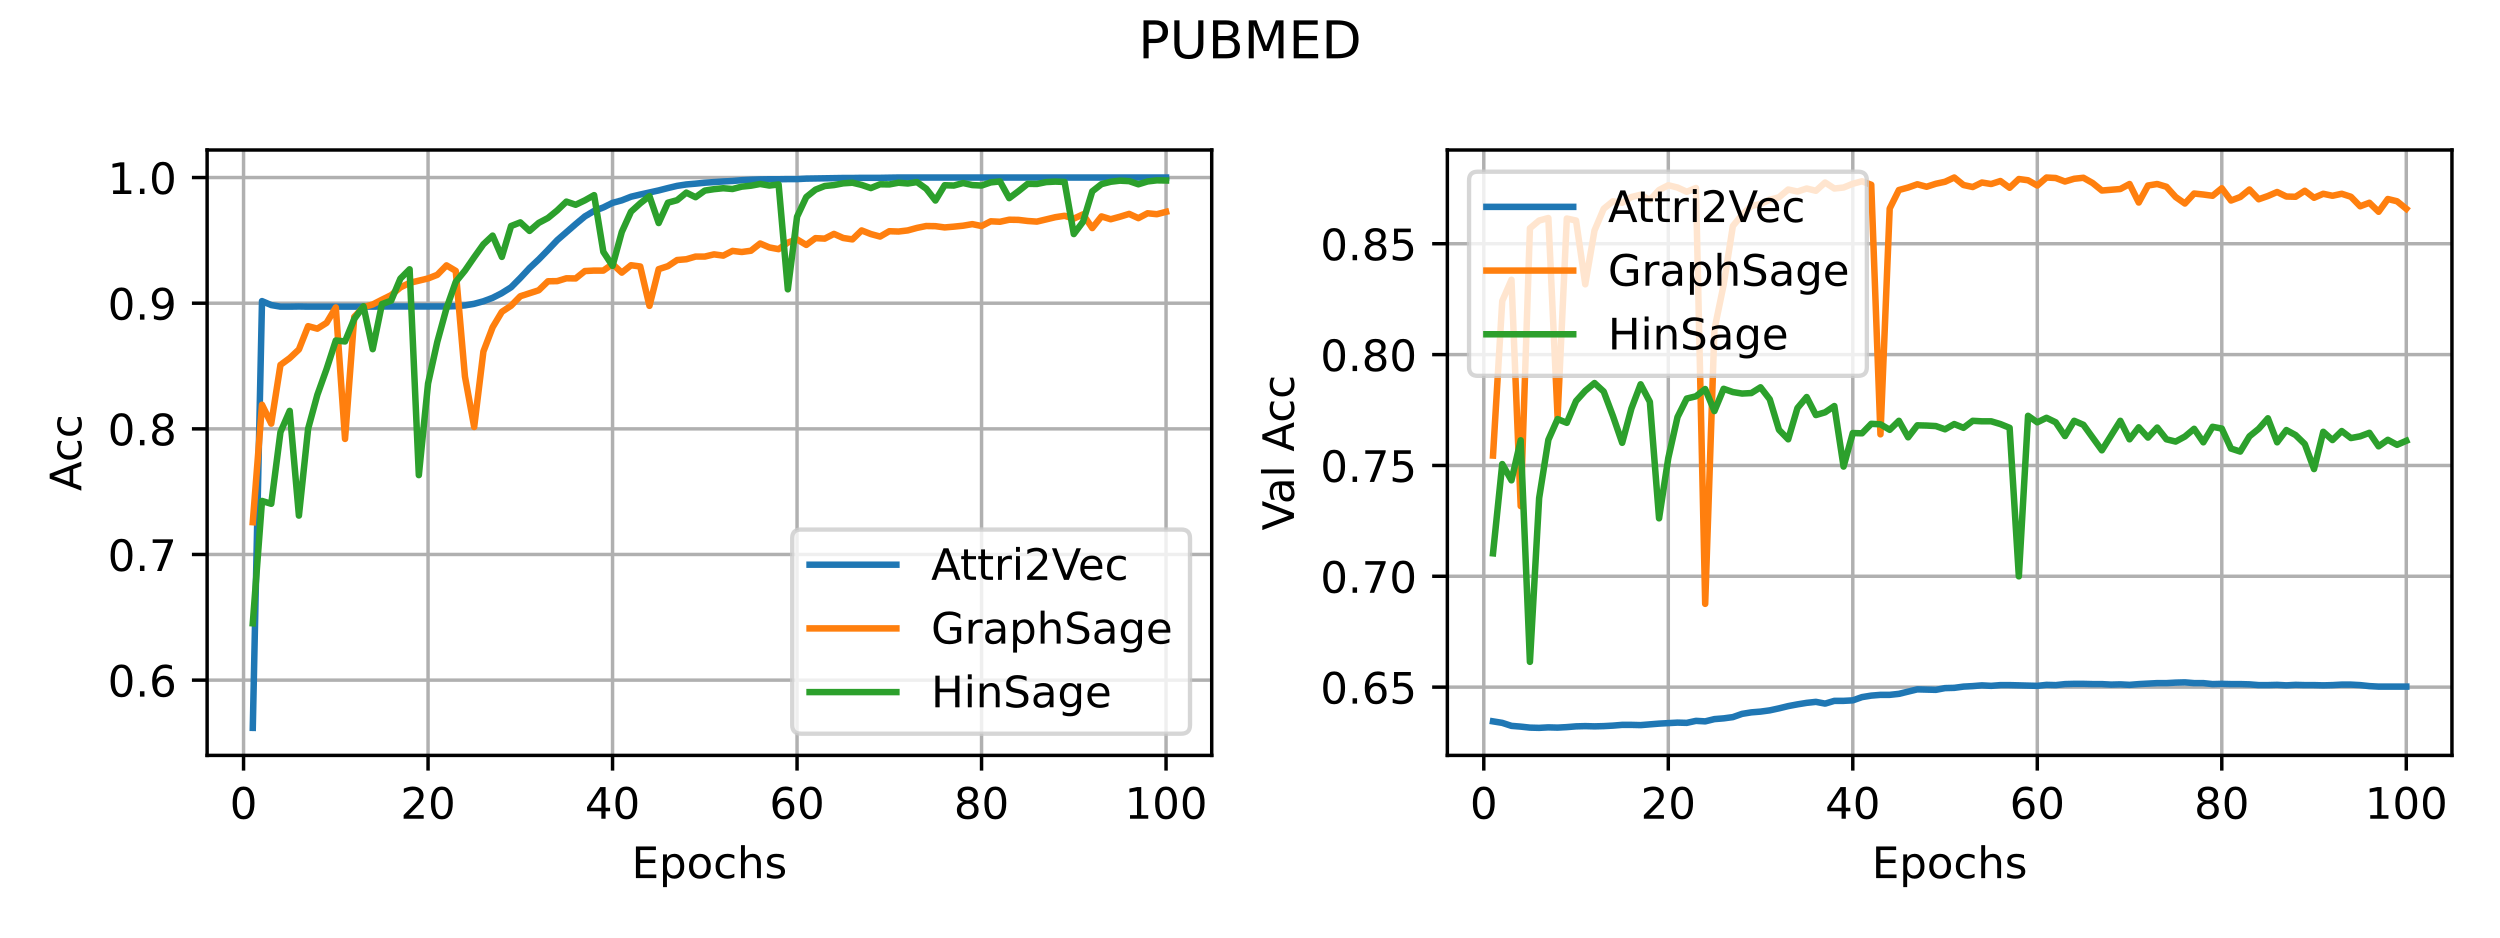 <?xml version="1.0" encoding="utf-8" standalone="no"?>
<!DOCTYPE svg PUBLIC "-//W3C//DTD SVG 1.1//EN"
  "http://www.w3.org/Graphics/SVG/1.1/DTD/svg11.dtd">
<!-- Created with matplotlib (https://matplotlib.org/) -->
<svg height="216pt" version="1.1" viewBox="0 0 576 216" width="576pt" xmlns="http://www.w3.org/2000/svg" xmlns:xlink="http://www.w3.org/1999/xlink">
 <defs>
  <style type="text/css">*{stroke-linecap:butt;stroke-linejoin:round;}</style>
 </defs>
 <g id="figure_1">
  <g id="patch_1">
   <path d="M 0 216 
L 576 216 
L 576 0 
L 0 0 
z
" style="fill:#ffffff;"/>
  </g>
  <g id="axes_1">
   <g id="patch_2">
    <path d="M 47.72 174.04 
L 279.178 174.04 
L 279.178 34.56 
L 47.72 34.56 
z
" style="fill:#ffffff;"/>
   </g>
   <g id="matplotlib.axis_1">
    <g id="xtick_1">
     <g id="line2d_1">
      <path clip-path="url(#pdd57d25b85)" d="M 56.115 174.04 
L 56.115 34.56 
" style="fill:none;stroke:#b0b0b0;stroke-linecap:square;stroke-width:0.8;"/>
     </g>
     <g id="line2d_2">
      <defs>
       <path d="M 0 0 
L 0 3.5 
" id="m9aac7a1dec" style="stroke:#000000;stroke-width:0.8;"/>
      </defs>
      <g>
       <use style="stroke:#000000;stroke-width:0.8;" x="56.115" xlink:href="#m9aac7a1dec" y="174.04"/>
      </g>
     </g>
     <g id="text_1">
      <!-- 0 -->
      <g transform="translate(52.934 188.638)scale(0.1 -0.1)">
       <defs>
        <path d="M 31.781 66.406 
Q 24.172 66.406 20.328 58.906 
Q 16.5 51.422 16.5 36.375 
Q 16.5 21.391 20.328 13.891 
Q 24.172 6.391 31.781 6.391 
Q 39.453 6.391 43.281 13.891 
Q 47.125 21.391 47.125 36.375 
Q 47.125 51.422 43.281 58.906 
Q 39.453 66.406 31.781 66.406 
z
M 31.781 74.219 
Q 44.047 74.219 50.516 64.516 
Q 56.984 54.828 56.984 36.375 
Q 56.984 17.969 50.516 8.266 
Q 44.047 -1.422 31.781 -1.422 
Q 19.531 -1.422 13.062 8.266 
Q 6.594 17.969 6.594 36.375 
Q 6.594 54.828 13.062 64.516 
Q 19.531 74.219 31.781 74.219 
z
" id="DejaVuSans-48"/>
       </defs>
       <use xlink:href="#DejaVuSans-48"/>
      </g>
     </g>
    </g>
    <g id="xtick_2">
     <g id="line2d_3">
      <path clip-path="url(#pdd57d25b85)" d="M 98.624 174.04 
L 98.624 34.56 
" style="fill:none;stroke:#b0b0b0;stroke-linecap:square;stroke-width:0.8;"/>
     </g>
     <g id="line2d_4">
      <g>
       <use style="stroke:#000000;stroke-width:0.8;" x="98.624" xlink:href="#m9aac7a1dec" y="174.04"/>
      </g>
     </g>
     <g id="text_2">
      <!-- 20 -->
      <g transform="translate(92.261 188.638)scale(0.1 -0.1)">
       <defs>
        <path d="M 19.188 8.297 
L 53.609 8.297 
L 53.609 0 
L 7.328 0 
L 7.328 8.297 
Q 12.938 14.109 22.625 23.891 
Q 32.328 33.688 34.812 36.531 
Q 39.547 41.844 41.422 45.531 
Q 43.312 49.219 43.312 52.781 
Q 43.312 58.594 39.234 62.25 
Q 35.156 65.922 28.609 65.922 
Q 23.969 65.922 18.812 64.312 
Q 13.672 62.703 7.812 59.422 
L 7.812 69.391 
Q 13.766 71.781 18.938 73 
Q 24.125 74.219 28.422 74.219 
Q 39.75 74.219 46.484 68.547 
Q 53.219 62.891 53.219 53.422 
Q 53.219 48.922 51.531 44.891 
Q 49.859 40.875 45.406 35.406 
Q 44.188 33.984 37.641 27.219 
Q 31.109 20.453 19.188 8.297 
z
" id="DejaVuSans-50"/>
       </defs>
       <use xlink:href="#DejaVuSans-50"/>
       <use x="63.623" xlink:href="#DejaVuSans-48"/>
      </g>
     </g>
    </g>
    <g id="xtick_3">
     <g id="line2d_5">
      <path clip-path="url(#pdd57d25b85)" d="M 141.132 174.04 
L 141.132 34.56 
" style="fill:none;stroke:#b0b0b0;stroke-linecap:square;stroke-width:0.8;"/>
     </g>
     <g id="line2d_6">
      <g>
       <use style="stroke:#000000;stroke-width:0.8;" x="141.132" xlink:href="#m9aac7a1dec" y="174.04"/>
      </g>
     </g>
     <g id="text_3">
      <!-- 40 -->
      <g transform="translate(134.77 188.638)scale(0.1 -0.1)">
       <defs>
        <path d="M 37.797 64.312 
L 12.891 25.391 
L 37.797 25.391 
z
M 35.203 72.906 
L 47.609 72.906 
L 47.609 25.391 
L 58.016 25.391 
L 58.016 17.188 
L 47.609 17.188 
L 47.609 0 
L 37.797 0 
L 37.797 17.188 
L 4.891 17.188 
L 4.891 26.703 
z
" id="DejaVuSans-52"/>
       </defs>
       <use xlink:href="#DejaVuSans-52"/>
       <use x="63.623" xlink:href="#DejaVuSans-48"/>
      </g>
     </g>
    </g>
    <g id="xtick_4">
     <g id="line2d_7">
      <path clip-path="url(#pdd57d25b85)" d="M 183.641 174.04 
L 183.641 34.56 
" style="fill:none;stroke:#b0b0b0;stroke-linecap:square;stroke-width:0.8;"/>
     </g>
     <g id="line2d_8">
      <g>
       <use style="stroke:#000000;stroke-width:0.8;" x="183.641" xlink:href="#m9aac7a1dec" y="174.04"/>
      </g>
     </g>
     <g id="text_4">
      <!-- 60 -->
      <g transform="translate(177.278 188.638)scale(0.1 -0.1)">
       <defs>
        <path d="M 33.016 40.375 
Q 26.375 40.375 22.484 35.828 
Q 18.609 31.297 18.609 23.391 
Q 18.609 15.531 22.484 10.953 
Q 26.375 6.391 33.016 6.391 
Q 39.656 6.391 43.531 10.953 
Q 47.406 15.531 47.406 23.391 
Q 47.406 31.297 43.531 35.828 
Q 39.656 40.375 33.016 40.375 
z
M 52.594 71.297 
L 52.594 62.312 
Q 48.875 64.062 45.094 64.984 
Q 41.312 65.922 37.594 65.922 
Q 27.828 65.922 22.672 59.328 
Q 17.531 52.734 16.797 39.406 
Q 19.672 43.656 24.016 45.922 
Q 28.375 48.188 33.594 48.188 
Q 44.578 48.188 50.953 41.516 
Q 57.328 34.859 57.328 23.391 
Q 57.328 12.156 50.688 5.359 
Q 44.047 -1.422 33.016 -1.422 
Q 20.359 -1.422 13.672 8.266 
Q 6.984 17.969 6.984 36.375 
Q 6.984 53.656 15.188 63.938 
Q 23.391 74.219 37.203 74.219 
Q 40.922 74.219 44.703 73.484 
Q 48.484 72.75 52.594 71.297 
z
" id="DejaVuSans-54"/>
       </defs>
       <use xlink:href="#DejaVuSans-54"/>
       <use x="63.623" xlink:href="#DejaVuSans-48"/>
      </g>
     </g>
    </g>
    <g id="xtick_5">
     <g id="line2d_9">
      <path clip-path="url(#pdd57d25b85)" d="M 226.149 174.04 
L 226.149 34.56 
" style="fill:none;stroke:#b0b0b0;stroke-linecap:square;stroke-width:0.8;"/>
     </g>
     <g id="line2d_10">
      <g>
       <use style="stroke:#000000;stroke-width:0.8;" x="226.149" xlink:href="#m9aac7a1dec" y="174.04"/>
      </g>
     </g>
     <g id="text_5">
      <!-- 80 -->
      <g transform="translate(219.786 188.638)scale(0.1 -0.1)">
       <defs>
        <path d="M 31.781 34.625 
Q 24.75 34.625 20.719 30.859 
Q 16.703 27.094 16.703 20.516 
Q 16.703 13.922 20.719 10.156 
Q 24.75 6.391 31.781 6.391 
Q 38.812 6.391 42.859 10.172 
Q 46.922 13.969 46.922 20.516 
Q 46.922 27.094 42.891 30.859 
Q 38.875 34.625 31.781 34.625 
z
M 21.922 38.812 
Q 15.578 40.375 12.031 44.719 
Q 8.5 49.078 8.5 55.328 
Q 8.5 64.062 14.719 69.141 
Q 20.953 74.219 31.781 74.219 
Q 42.672 74.219 48.875 69.141 
Q 55.078 64.062 55.078 55.328 
Q 55.078 49.078 51.531 44.719 
Q 48 40.375 41.703 38.812 
Q 48.828 37.156 52.797 32.312 
Q 56.781 27.484 56.781 20.516 
Q 56.781 9.906 50.312 4.234 
Q 43.844 -1.422 31.781 -1.422 
Q 19.734 -1.422 13.25 4.234 
Q 6.781 9.906 6.781 20.516 
Q 6.781 27.484 10.781 32.312 
Q 14.797 37.156 21.922 38.812 
z
M 18.312 54.391 
Q 18.312 48.734 21.844 45.562 
Q 25.391 42.391 31.781 42.391 
Q 38.141 42.391 41.719 45.562 
Q 45.312 48.734 45.312 54.391 
Q 45.312 60.062 41.719 63.234 
Q 38.141 66.406 31.781 66.406 
Q 25.391 66.406 21.844 63.234 
Q 18.312 60.062 18.312 54.391 
z
" id="DejaVuSans-56"/>
       </defs>
       <use xlink:href="#DejaVuSans-56"/>
       <use x="63.623" xlink:href="#DejaVuSans-48"/>
      </g>
     </g>
    </g>
    <g id="xtick_6">
     <g id="line2d_11">
      <path clip-path="url(#pdd57d25b85)" d="M 268.657 174.04 
L 268.657 34.56 
" style="fill:none;stroke:#b0b0b0;stroke-linecap:square;stroke-width:0.8;"/>
     </g>
     <g id="line2d_12">
      <g>
       <use style="stroke:#000000;stroke-width:0.8;" x="268.657" xlink:href="#m9aac7a1dec" y="174.04"/>
      </g>
     </g>
     <g id="text_6">
      <!-- 100 -->
      <g transform="translate(259.114 188.638)scale(0.1 -0.1)">
       <defs>
        <path d="M 12.406 8.297 
L 28.516 8.297 
L 28.516 63.922 
L 10.984 60.406 
L 10.984 69.391 
L 28.422 72.906 
L 38.281 72.906 
L 38.281 8.297 
L 54.391 8.297 
L 54.391 0 
L 12.406 0 
z
" id="DejaVuSans-49"/>
       </defs>
       <use xlink:href="#DejaVuSans-49"/>
       <use x="63.623" xlink:href="#DejaVuSans-48"/>
       <use x="127.246" xlink:href="#DejaVuSans-48"/>
      </g>
     </g>
    </g>
    <g id="text_7">
     <!-- Epochs -->
     <g transform="translate(145.533 202.317)scale(0.1 -0.1)">
      <defs>
       <path d="M 9.812 72.906 
L 55.906 72.906 
L 55.906 64.594 
L 19.672 64.594 
L 19.672 43.016 
L 54.391 43.016 
L 54.391 34.719 
L 19.672 34.719 
L 19.672 8.297 
L 56.781 8.297 
L 56.781 0 
L 9.812 0 
z
" id="DejaVuSans-69"/>
       <path d="M 18.109 8.203 
L 18.109 -20.797 
L 9.078 -20.797 
L 9.078 54.688 
L 18.109 54.688 
L 18.109 46.391 
Q 20.953 51.266 25.266 53.625 
Q 29.594 56 35.594 56 
Q 45.562 56 51.781 48.094 
Q 58.016 40.188 58.016 27.297 
Q 58.016 14.406 51.781 6.484 
Q 45.562 -1.422 35.594 -1.422 
Q 29.594 -1.422 25.266 0.953 
Q 20.953 3.328 18.109 8.203 
z
M 48.688 27.297 
Q 48.688 37.203 44.609 42.844 
Q 40.531 48.484 33.406 48.484 
Q 26.266 48.484 22.188 42.844 
Q 18.109 37.203 18.109 27.297 
Q 18.109 17.391 22.188 11.75 
Q 26.266 6.109 33.406 6.109 
Q 40.531 6.109 44.609 11.75 
Q 48.688 17.391 48.688 27.297 
z
" id="DejaVuSans-112"/>
       <path d="M 30.609 48.391 
Q 23.391 48.391 19.188 42.75 
Q 14.984 37.109 14.984 27.297 
Q 14.984 17.484 19.156 11.844 
Q 23.344 6.203 30.609 6.203 
Q 37.797 6.203 41.984 11.859 
Q 46.188 17.531 46.188 27.297 
Q 46.188 37.016 41.984 42.703 
Q 37.797 48.391 30.609 48.391 
z
M 30.609 56 
Q 42.328 56 49.016 48.375 
Q 55.719 40.766 55.719 27.297 
Q 55.719 13.875 49.016 6.219 
Q 42.328 -1.422 30.609 -1.422 
Q 18.844 -1.422 12.172 6.219 
Q 5.516 13.875 5.516 27.297 
Q 5.516 40.766 12.172 48.375 
Q 18.844 56 30.609 56 
z
" id="DejaVuSans-111"/>
       <path d="M 48.781 52.594 
L 48.781 44.188 
Q 44.969 46.297 41.141 47.344 
Q 37.312 48.391 33.406 48.391 
Q 24.656 48.391 19.812 42.844 
Q 14.984 37.312 14.984 27.297 
Q 14.984 17.281 19.812 11.734 
Q 24.656 6.203 33.406 6.203 
Q 37.312 6.203 41.141 7.25 
Q 44.969 8.297 48.781 10.406 
L 48.781 2.094 
Q 45.016 0.344 40.984 -0.531 
Q 36.969 -1.422 32.422 -1.422 
Q 20.062 -1.422 12.781 6.344 
Q 5.516 14.109 5.516 27.297 
Q 5.516 40.672 12.859 48.328 
Q 20.219 56 33.016 56 
Q 37.156 56 41.109 55.141 
Q 45.062 54.297 48.781 52.594 
z
" id="DejaVuSans-99"/>
       <path d="M 54.891 33.016 
L 54.891 0 
L 45.906 0 
L 45.906 32.719 
Q 45.906 40.484 42.875 44.328 
Q 39.844 48.188 33.797 48.188 
Q 26.516 48.188 22.312 43.547 
Q 18.109 38.922 18.109 30.906 
L 18.109 0 
L 9.078 0 
L 9.078 75.984 
L 18.109 75.984 
L 18.109 46.188 
Q 21.344 51.125 25.703 53.562 
Q 30.078 56 35.797 56 
Q 45.219 56 50.047 50.172 
Q 54.891 44.344 54.891 33.016 
z
" id="DejaVuSans-104"/>
       <path d="M 44.281 53.078 
L 44.281 44.578 
Q 40.484 46.531 36.375 47.5 
Q 32.281 48.484 27.875 48.484 
Q 21.188 48.484 17.844 46.438 
Q 14.5 44.391 14.5 40.281 
Q 14.5 37.156 16.891 35.375 
Q 19.281 33.594 26.516 31.984 
L 29.594 31.297 
Q 39.156 29.25 43.188 25.516 
Q 47.219 21.781 47.219 15.094 
Q 47.219 7.469 41.188 3.016 
Q 35.156 -1.422 24.609 -1.422 
Q 20.219 -1.422 15.453 -0.562 
Q 10.688 0.297 5.422 2 
L 5.422 11.281 
Q 10.406 8.688 15.234 7.391 
Q 20.062 6.109 24.812 6.109 
Q 31.156 6.109 34.562 8.281 
Q 37.984 10.453 37.984 14.406 
Q 37.984 18.062 35.516 20.016 
Q 33.062 21.969 24.703 23.781 
L 21.578 24.516 
Q 13.234 26.266 9.516 29.906 
Q 5.812 33.547 5.812 39.891 
Q 5.812 47.609 11.281 51.797 
Q 16.75 56 26.812 56 
Q 31.781 56 36.172 55.266 
Q 40.578 54.547 44.281 53.078 
z
" id="DejaVuSans-115"/>
      </defs>
      <use xlink:href="#DejaVuSans-69"/>
      <use x="63.184" xlink:href="#DejaVuSans-112"/>
      <use x="126.66" xlink:href="#DejaVuSans-111"/>
      <use x="187.842" xlink:href="#DejaVuSans-99"/>
      <use x="242.822" xlink:href="#DejaVuSans-104"/>
      <use x="306.201" xlink:href="#DejaVuSans-115"/>
     </g>
    </g>
   </g>
   <g id="matplotlib.axis_2">
    <g id="ytick_1">
     <g id="line2d_13">
      <path clip-path="url(#pdd57d25b85)" d="M 47.72 156.707 
L 279.178 156.707 
" style="fill:none;stroke:#b0b0b0;stroke-linecap:square;stroke-width:0.8;"/>
     </g>
     <g id="line2d_14">
      <defs>
       <path d="M 0 0 
L -3.5 0 
" id="m4b023418d2" style="stroke:#000000;stroke-width:0.8;"/>
      </defs>
      <g>
       <use style="stroke:#000000;stroke-width:0.8;" x="47.72" xlink:href="#m4b023418d2" y="156.707"/>
      </g>
     </g>
     <g id="text_8">
      <!-- 0.6 -->
      <g transform="translate(24.817 160.506)scale(0.1 -0.1)">
       <defs>
        <path d="M 10.688 12.406 
L 21 12.406 
L 21 0 
L 10.688 0 
z
" id="DejaVuSans-46"/>
       </defs>
       <use xlink:href="#DejaVuSans-48"/>
       <use x="63.623" xlink:href="#DejaVuSans-46"/>
       <use x="95.41" xlink:href="#DejaVuSans-54"/>
      </g>
     </g>
    </g>
    <g id="ytick_2">
     <g id="line2d_15">
      <path clip-path="url(#pdd57d25b85)" d="M 47.72 127.755 
L 279.178 127.755 
" style="fill:none;stroke:#b0b0b0;stroke-linecap:square;stroke-width:0.8;"/>
     </g>
     <g id="line2d_16">
      <g>
       <use style="stroke:#000000;stroke-width:0.8;" x="47.72" xlink:href="#m4b023418d2" y="127.755"/>
      </g>
     </g>
     <g id="text_9">
      <!-- 0.7 -->
      <g transform="translate(24.817 131.554)scale(0.1 -0.1)">
       <defs>
        <path d="M 8.203 72.906 
L 55.078 72.906 
L 55.078 68.703 
L 28.609 0 
L 18.312 0 
L 43.219 64.594 
L 8.203 64.594 
z
" id="DejaVuSans-55"/>
       </defs>
       <use xlink:href="#DejaVuSans-48"/>
       <use x="63.623" xlink:href="#DejaVuSans-46"/>
       <use x="95.41" xlink:href="#DejaVuSans-55"/>
      </g>
     </g>
    </g>
    <g id="ytick_3">
     <g id="line2d_17">
      <path clip-path="url(#pdd57d25b85)" d="M 47.72 98.804 
L 279.178 98.804 
" style="fill:none;stroke:#b0b0b0;stroke-linecap:square;stroke-width:0.8;"/>
     </g>
     <g id="line2d_18">
      <g>
       <use style="stroke:#000000;stroke-width:0.8;" x="47.72" xlink:href="#m4b023418d2" y="98.804"/>
      </g>
     </g>
     <g id="text_10">
      <!-- 0.8 -->
      <g transform="translate(24.817 102.603)scale(0.1 -0.1)">
       <use xlink:href="#DejaVuSans-48"/>
       <use x="63.623" xlink:href="#DejaVuSans-46"/>
       <use x="95.41" xlink:href="#DejaVuSans-56"/>
      </g>
     </g>
    </g>
    <g id="ytick_4">
     <g id="line2d_19">
      <path clip-path="url(#pdd57d25b85)" d="M 47.72 69.852 
L 279.178 69.852 
" style="fill:none;stroke:#b0b0b0;stroke-linecap:square;stroke-width:0.8;"/>
     </g>
     <g id="line2d_20">
      <g>
       <use style="stroke:#000000;stroke-width:0.8;" x="47.72" xlink:href="#m4b023418d2" y="69.852"/>
      </g>
     </g>
     <g id="text_11">
      <!-- 0.9 -->
      <g transform="translate(24.817 73.651)scale(0.1 -0.1)">
       <defs>
        <path d="M 10.984 1.516 
L 10.984 10.5 
Q 14.703 8.734 18.5 7.812 
Q 22.312 6.891 25.984 6.891 
Q 35.75 6.891 40.891 13.453 
Q 46.047 20.016 46.781 33.406 
Q 43.953 29.203 39.594 26.953 
Q 35.25 24.703 29.984 24.703 
Q 19.047 24.703 12.672 31.312 
Q 6.297 37.938 6.297 49.422 
Q 6.297 60.641 12.938 67.422 
Q 19.578 74.219 30.609 74.219 
Q 43.266 74.219 49.922 64.516 
Q 56.594 54.828 56.594 36.375 
Q 56.594 19.141 48.406 8.859 
Q 40.234 -1.422 26.422 -1.422 
Q 22.703 -1.422 18.891 -0.688 
Q 15.094 0.047 10.984 1.516 
z
M 30.609 32.422 
Q 37.25 32.422 41.125 36.953 
Q 45.016 41.5 45.016 49.422 
Q 45.016 57.281 41.125 61.844 
Q 37.25 66.406 30.609 66.406 
Q 23.969 66.406 20.094 61.844 
Q 16.219 57.281 16.219 49.422 
Q 16.219 41.5 20.094 36.953 
Q 23.969 32.422 30.609 32.422 
z
" id="DejaVuSans-57"/>
       </defs>
       <use xlink:href="#DejaVuSans-48"/>
       <use x="63.623" xlink:href="#DejaVuSans-46"/>
       <use x="95.41" xlink:href="#DejaVuSans-57"/>
      </g>
     </g>
    </g>
    <g id="ytick_5">
     <g id="line2d_21">
      <path clip-path="url(#pdd57d25b85)" d="M 47.72 40.9 
L 279.178 40.9 
" style="fill:none;stroke:#b0b0b0;stroke-linecap:square;stroke-width:0.8;"/>
     </g>
     <g id="line2d_22">
      <g>
       <use style="stroke:#000000;stroke-width:0.8;" x="47.72" xlink:href="#m4b023418d2" y="40.9"/>
      </g>
     </g>
     <g id="text_12">
      <!-- 1.0 -->
      <g transform="translate(24.817 44.699)scale(0.1 -0.1)">
       <use xlink:href="#DejaVuSans-49"/>
       <use x="63.623" xlink:href="#DejaVuSans-46"/>
       <use x="95.41" xlink:href="#DejaVuSans-48"/>
      </g>
     </g>
    </g>
    <g id="text_13">
     <!-- Acc -->
     <g transform="translate(18.737 113.131)rotate(-90)scale(0.1 -0.1)">
      <defs>
       <path d="M 34.188 63.188 
L 20.797 26.906 
L 47.609 26.906 
z
M 28.609 72.906 
L 39.797 72.906 
L 67.578 0 
L 57.328 0 
L 50.688 18.703 
L 17.828 18.703 
L 11.188 0 
L 0.781 0 
z
" id="DejaVuSans-65"/>
      </defs>
      <use xlink:href="#DejaVuSans-65"/>
      <use x="66.658" xlink:href="#DejaVuSans-99"/>
      <use x="121.639" xlink:href="#DejaVuSans-99"/>
     </g>
    </g>
   </g>
   <g id="line2d_23">
    <path clip-path="url(#pdd57d25b85)" d="M 58.241 167.7 
L 60.366 69.38 
L 62.492 70.287 
L 64.617 70.65 
L 66.743 70.65 
L 68.868 70.614 
L 70.993 70.65 
L 73.119 70.65 
L 75.244 70.65 
L 77.37 70.65 
L 79.495 70.65 
L 81.62 70.65 
L 83.746 70.65 
L 85.871 70.65 
L 87.997 70.614 
L 90.122 70.614 
L 92.248 70.614 
L 94.373 70.614 
L 96.498 70.614 
L 98.624 70.614 
L 100.749 70.614 
L 102.875 70.614 
L 105 70.541 
L 107.125 70.36 
L 109.251 69.997 
L 111.376 69.416 
L 113.502 68.618 
L 115.627 67.53 
L 117.753 66.187 
L 119.878 64.047 
L 122.003 61.761 
L 124.129 59.766 
L 126.254 57.589 
L 128.38 55.34 
L 130.505 53.489 
L 132.63 51.639 
L 134.756 49.861 
L 136.881 48.591 
L 139.007 47.793 
L 141.132 46.741 
L 143.258 46.161 
L 145.383 45.326 
L 147.508 44.818 
L 149.634 44.347 
L 151.759 43.875 
L 153.885 43.331 
L 156.01 42.823 
L 158.136 42.496 
L 160.261 42.315 
L 162.386 42.097 
L 164.512 41.952 
L 166.637 41.807 
L 168.763 41.698 
L 170.888 41.517 
L 173.013 41.408 
L 175.139 41.335 
L 177.264 41.299 
L 179.39 41.299 
L 181.515 41.263 
L 183.641 41.263 
L 185.766 41.154 
L 187.891 41.118 
L 190.017 41.081 
L 192.142 41.045 
L 194.268 41.009 
L 196.393 41.009 
L 198.518 40.973 
L 200.644 40.973 
L 202.769 40.973 
L 204.895 40.936 
L 207.02 40.9 
L 209.146 40.9 
L 211.271 40.9 
L 213.396 40.9 
L 215.522 40.9 
L 217.647 40.9 
L 219.773 40.9 
L 221.898 40.9 
L 224.024 40.9 
L 226.149 40.9 
L 228.274 40.9 
L 230.4 40.9 
L 232.525 40.9 
L 234.651 40.9 
L 236.776 40.9 
L 238.901 40.9 
L 241.027 40.9 
L 243.152 40.9 
L 245.278 40.9 
L 247.403 40.9 
L 249.529 40.9 
L 251.654 40.9 
L 253.779 40.9 
L 255.905 40.9 
L 258.03 40.9 
L 260.156 40.9 
L 262.281 40.9 
L 264.406 40.9 
L 266.532 40.9 
L 268.657 40.9 
" style="fill:none;stroke:#1f77b4;stroke-linecap:square;stroke-width:1.5;"/>
   </g>
   <g id="line2d_24">
    <path clip-path="url(#pdd57d25b85)" d="M 58.241 120.318 
L 60.366 93.253 
L 62.492 97.606 
L 64.617 84.074 
L 66.743 82.514 
L 68.868 80.518 
L 70.993 75.149 
L 73.119 75.729 
L 75.244 74.387 
L 77.37 70.831 
L 79.495 101.125 
L 81.62 73.008 
L 83.746 70.759 
L 85.871 70.142 
L 87.997 69.054 
L 90.122 68.001 
L 92.248 66.224 
L 94.373 65.172 
L 96.498 64.664 
L 98.624 64.156 
L 100.749 63.321 
L 102.875 61.144 
L 105 62.414 
L 107.125 86.758 
L 109.251 98.368 
L 111.376 80.99 
L 113.502 75.403 
L 115.627 71.847 
L 117.753 70.432 
L 119.878 68.255 
L 122.003 67.566 
L 124.129 66.877 
L 126.254 64.809 
L 128.38 64.772 
L 130.505 64.119 
L 132.63 64.156 
L 134.756 62.451 
L 136.881 62.342 
L 139.007 62.342 
L 141.132 60.854 
L 143.258 62.813 
L 145.383 61.108 
L 147.508 61.398 
L 149.634 70.469 
L 151.759 62.015 
L 153.885 61.326 
L 156.01 59.911 
L 158.136 59.73 
L 160.261 59.113 
L 162.386 59.113 
L 164.512 58.605 
L 166.637 58.895 
L 168.763 57.807 
L 170.888 58.061 
L 173.013 57.77 
L 175.139 56.101 
L 177.264 57.008 
L 179.39 57.408 
L 181.515 55.884 
L 183.641 55.158 
L 185.766 56.428 
L 187.891 54.868 
L 190.017 54.977 
L 192.142 53.888 
L 194.268 54.832 
L 196.393 55.158 
L 198.518 53.09 
L 200.644 53.925 
L 202.769 54.505 
L 204.895 53.272 
L 207.02 53.344 
L 209.146 53.09 
L 211.271 52.51 
L 213.396 52.074 
L 215.522 52.111 
L 217.647 52.401 
L 219.773 52.219 
L 221.898 52.002 
L 224.024 51.639 
L 226.149 52.074 
L 228.274 50.986 
L 230.4 51.095 
L 232.525 50.623 
L 234.651 50.659 
L 236.776 50.913 
L 238.901 51.059 
L 241.027 50.551 
L 243.152 50.043 
L 245.278 49.716 
L 247.403 50.369 
L 249.529 49.39 
L 251.654 52.546 
L 253.779 49.861 
L 255.905 50.514 
L 258.03 49.934 
L 260.156 49.281 
L 262.281 50.26 
L 264.406 49.136 
L 266.532 49.353 
L 268.657 48.809 
" style="fill:none;stroke:#ff7f0e;stroke-linecap:square;stroke-width:1.5;"/>
   </g>
   <g id="line2d_25">
    <path clip-path="url(#pdd57d25b85)" d="M 58.241 143.61 
L 60.366 115.42 
L 62.492 116.073 
L 64.617 99.565 
L 66.743 94.668 
L 68.868 118.794 
L 70.993 98.767 
L 73.119 90.967 
L 75.244 85.017 
L 77.37 78.45 
L 79.495 78.668 
L 81.62 73.48 
L 83.746 70.577 
L 85.871 80.446 
L 87.997 70.069 
L 90.122 69.271 
L 92.248 64.192 
L 94.373 62.051 
L 96.498 109.47 
L 98.624 88.355 
L 100.749 78.777 
L 102.875 71.013 
L 105 64.954 
L 107.125 62.342 
L 109.251 59.258 
L 111.376 56.283 
L 113.502 54.287 
L 115.627 59.185 
L 117.753 52.074 
L 119.878 51.24 
L 122.003 53.199 
L 124.129 51.349 
L 126.254 50.224 
L 128.38 48.483 
L 130.505 46.451 
L 132.63 47.177 
L 134.756 46.161 
L 136.881 44.963 
L 139.007 58.024 
L 141.132 61.253 
L 143.258 53.453 
L 145.383 48.773 
L 147.508 46.85 
L 149.634 45.181 
L 151.759 51.385 
L 153.885 46.705 
L 156.01 46.124 
L 158.136 44.383 
L 160.261 45.435 
L 162.386 43.911 
L 164.512 43.585 
L 166.637 43.367 
L 168.763 43.548 
L 170.888 43.004 
L 173.013 42.787 
L 175.139 42.388 
L 177.264 42.75 
L 179.39 42.496 
L 181.515 66.659 
L 183.641 49.934 
L 185.766 45.399 
L 187.891 43.694 
L 190.017 42.859 
L 192.142 42.641 
L 194.268 42.242 
L 196.393 42.097 
L 198.518 42.605 
L 200.644 43.331 
L 202.769 42.46 
L 204.895 42.496 
L 207.02 42.097 
L 209.146 42.279 
L 211.271 41.952 
L 213.396 43.476 
L 215.522 46.197 
L 217.647 42.678 
L 219.773 42.75 
L 221.898 42.17 
L 224.024 42.641 
L 226.149 42.75 
L 228.274 42.025 
L 230.4 41.807 
L 232.525 45.653 
L 234.651 44.056 
L 236.776 42.351 
L 238.901 42.388 
L 241.027 41.952 
L 243.152 41.843 
L 245.278 41.916 
L 247.403 53.925 
L 249.529 51.095 
L 251.654 44.093 
L 253.779 42.424 
L 255.905 41.88 
L 258.03 41.626 
L 260.156 41.734 
L 262.281 42.46 
L 264.406 41.807 
L 266.532 41.553 
L 268.657 41.589 
" style="fill:none;stroke:#2ca02c;stroke-linecap:square;stroke-width:1.5;"/>
   </g>
   <g id="patch_3">
    <path d="M 47.72 174.04 
L 47.72 34.56 
" style="fill:none;stroke:#000000;stroke-linecap:square;stroke-linejoin:miter;stroke-width:0.8;"/>
   </g>
   <g id="patch_4">
    <path d="M 279.178 174.04 
L 279.178 34.56 
" style="fill:none;stroke:#000000;stroke-linecap:square;stroke-linejoin:miter;stroke-width:0.8;"/>
   </g>
   <g id="patch_5">
    <path d="M 47.72 174.04 
L 279.178 174.04 
" style="fill:none;stroke:#000000;stroke-linecap:square;stroke-linejoin:miter;stroke-width:0.8;"/>
   </g>
   <g id="patch_6">
    <path d="M 47.72 34.56 
L 279.178 34.56 
" style="fill:none;stroke:#000000;stroke-linecap:square;stroke-linejoin:miter;stroke-width:0.8;"/>
   </g>
   <g id="legend_1">
    <g id="patch_7">
     <path d="M 184.527 169.04 
L 272.178 169.04 
Q 274.178 169.04 274.178 167.04 
L 274.178 124.006 
Q 274.178 122.006 272.178 122.006 
L 184.527 122.006 
Q 182.527 122.006 182.527 124.006 
L 182.527 167.04 
Q 182.527 169.04 184.527 169.04 
z
" style="fill:#ffffff;opacity:0.8;stroke:#cccccc;stroke-linejoin:miter;"/>
    </g>
    <g id="line2d_26">
     <path d="M 186.527 130.104 
L 206.527 130.104 
" style="fill:none;stroke:#1f77b4;stroke-linecap:square;stroke-width:1.5;"/>
    </g>
    <g id="line2d_27"/>
    <g id="text_14">
     <!-- Attri2Vec -->
     <g transform="translate(214.527 133.604)scale(0.1 -0.1)">
      <defs>
       <path d="M 18.312 70.219 
L 18.312 54.688 
L 36.812 54.688 
L 36.812 47.703 
L 18.312 47.703 
L 18.312 18.016 
Q 18.312 11.328 20.141 9.422 
Q 21.969 7.516 27.594 7.516 
L 36.812 7.516 
L 36.812 0 
L 27.594 0 
Q 17.188 0 13.234 3.875 
Q 9.281 7.766 9.281 18.016 
L 9.281 47.703 
L 2.688 47.703 
L 2.688 54.688 
L 9.281 54.688 
L 9.281 70.219 
z
" id="DejaVuSans-116"/>
       <path d="M 41.109 46.297 
Q 39.594 47.172 37.812 47.578 
Q 36.031 48 33.891 48 
Q 26.266 48 22.188 43.047 
Q 18.109 38.094 18.109 28.812 
L 18.109 0 
L 9.078 0 
L 9.078 54.688 
L 18.109 54.688 
L 18.109 46.188 
Q 20.953 51.172 25.484 53.578 
Q 30.031 56 36.531 56 
Q 37.453 56 38.578 55.875 
Q 39.703 55.766 41.062 55.516 
z
" id="DejaVuSans-114"/>
       <path d="M 9.422 54.688 
L 18.406 54.688 
L 18.406 0 
L 9.422 0 
z
M 9.422 75.984 
L 18.406 75.984 
L 18.406 64.594 
L 9.422 64.594 
z
" id="DejaVuSans-105"/>
       <path d="M 28.609 0 
L 0.781 72.906 
L 11.078 72.906 
L 34.188 11.531 
L 57.328 72.906 
L 67.578 72.906 
L 39.797 0 
z
" id="DejaVuSans-86"/>
       <path d="M 56.203 29.594 
L 56.203 25.203 
L 14.891 25.203 
Q 15.484 15.922 20.484 11.062 
Q 25.484 6.203 34.422 6.203 
Q 39.594 6.203 44.453 7.469 
Q 49.312 8.734 54.109 11.281 
L 54.109 2.781 
Q 49.266 0.734 44.188 -0.344 
Q 39.109 -1.422 33.891 -1.422 
Q 20.797 -1.422 13.156 6.188 
Q 5.516 13.812 5.516 26.812 
Q 5.516 40.234 12.766 48.109 
Q 20.016 56 32.328 56 
Q 43.359 56 49.781 48.891 
Q 56.203 41.797 56.203 29.594 
z
M 47.219 32.234 
Q 47.125 39.594 43.094 43.984 
Q 39.062 48.391 32.422 48.391 
Q 24.906 48.391 20.391 44.141 
Q 15.875 39.891 15.188 32.172 
z
" id="DejaVuSans-101"/>
      </defs>
      <use xlink:href="#DejaVuSans-65"/>
      <use x="66.658" xlink:href="#DejaVuSans-116"/>
      <use x="105.867" xlink:href="#DejaVuSans-116"/>
      <use x="145.076" xlink:href="#DejaVuSans-114"/>
      <use x="186.189" xlink:href="#DejaVuSans-105"/>
      <use x="213.973" xlink:href="#DejaVuSans-50"/>
      <use x="277.596" xlink:href="#DejaVuSans-86"/>
      <use x="338.254" xlink:href="#DejaVuSans-101"/>
      <use x="399.777" xlink:href="#DejaVuSans-99"/>
     </g>
    </g>
    <g id="line2d_28">
     <path d="M 186.527 144.782 
L 206.527 144.782 
" style="fill:none;stroke:#ff7f0e;stroke-linecap:square;stroke-width:1.5;"/>
    </g>
    <g id="line2d_29"/>
    <g id="text_15">
     <!-- GraphSage -->
     <g transform="translate(214.527 148.282)scale(0.1 -0.1)">
      <defs>
       <path d="M 59.516 10.406 
L 59.516 29.984 
L 43.406 29.984 
L 43.406 38.094 
L 69.281 38.094 
L 69.281 6.781 
Q 63.578 2.734 56.688 0.656 
Q 49.812 -1.422 42 -1.422 
Q 24.906 -1.422 15.25 8.562 
Q 5.609 18.562 5.609 36.375 
Q 5.609 54.25 15.25 64.234 
Q 24.906 74.219 42 74.219 
Q 49.125 74.219 55.547 72.453 
Q 61.969 70.703 67.391 67.281 
L 67.391 56.781 
Q 61.922 61.422 55.766 63.766 
Q 49.609 66.109 42.828 66.109 
Q 29.438 66.109 22.719 58.641 
Q 16.016 51.172 16.016 36.375 
Q 16.016 21.625 22.719 14.156 
Q 29.438 6.688 42.828 6.688 
Q 48.047 6.688 52.141 7.594 
Q 56.25 8.5 59.516 10.406 
z
" id="DejaVuSans-71"/>
       <path d="M 34.281 27.484 
Q 23.391 27.484 19.188 25 
Q 14.984 22.516 14.984 16.5 
Q 14.984 11.719 18.141 8.906 
Q 21.297 6.109 26.703 6.109 
Q 34.188 6.109 38.703 11.406 
Q 43.219 16.703 43.219 25.484 
L 43.219 27.484 
z
M 52.203 31.203 
L 52.203 0 
L 43.219 0 
L 43.219 8.297 
Q 40.141 3.328 35.547 0.953 
Q 30.953 -1.422 24.312 -1.422 
Q 15.922 -1.422 10.953 3.297 
Q 6 8.016 6 15.922 
Q 6 25.141 12.172 29.828 
Q 18.359 34.516 30.609 34.516 
L 43.219 34.516 
L 43.219 35.406 
Q 43.219 41.609 39.141 45 
Q 35.062 48.391 27.688 48.391 
Q 23 48.391 18.547 47.266 
Q 14.109 46.141 10.016 43.891 
L 10.016 52.203 
Q 14.938 54.109 19.578 55.047 
Q 24.219 56 28.609 56 
Q 40.484 56 46.344 49.844 
Q 52.203 43.703 52.203 31.203 
z
" id="DejaVuSans-97"/>
       <path d="M 53.516 70.516 
L 53.516 60.891 
Q 47.906 63.578 42.922 64.891 
Q 37.938 66.219 33.297 66.219 
Q 25.25 66.219 20.875 63.094 
Q 16.5 59.969 16.5 54.203 
Q 16.5 49.359 19.406 46.891 
Q 22.312 44.438 30.422 42.922 
L 36.375 41.703 
Q 47.406 39.594 52.656 34.297 
Q 57.906 29 57.906 20.125 
Q 57.906 9.516 50.797 4.047 
Q 43.703 -1.422 29.984 -1.422 
Q 24.812 -1.422 18.969 -0.25 
Q 13.141 0.922 6.891 3.219 
L 6.891 13.375 
Q 12.891 10.016 18.656 8.297 
Q 24.422 6.594 29.984 6.594 
Q 38.422 6.594 43.016 9.906 
Q 47.609 13.234 47.609 19.391 
Q 47.609 24.75 44.312 27.781 
Q 41.016 30.812 33.5 32.328 
L 27.484 33.5 
Q 16.453 35.688 11.516 40.375 
Q 6.594 45.062 6.594 53.422 
Q 6.594 63.094 13.406 68.656 
Q 20.219 74.219 32.172 74.219 
Q 37.312 74.219 42.625 73.281 
Q 47.953 72.359 53.516 70.516 
z
" id="DejaVuSans-83"/>
       <path d="M 45.406 27.984 
Q 45.406 37.75 41.375 43.109 
Q 37.359 48.484 30.078 48.484 
Q 22.859 48.484 18.828 43.109 
Q 14.797 37.75 14.797 27.984 
Q 14.797 18.266 18.828 12.891 
Q 22.859 7.516 30.078 7.516 
Q 37.359 7.516 41.375 12.891 
Q 45.406 18.266 45.406 27.984 
z
M 54.391 6.781 
Q 54.391 -7.172 48.188 -13.984 
Q 42 -20.797 29.203 -20.797 
Q 24.469 -20.797 20.266 -20.094 
Q 16.062 -19.391 12.109 -17.922 
L 12.109 -9.188 
Q 16.062 -11.328 19.922 -12.344 
Q 23.781 -13.375 27.781 -13.375 
Q 36.625 -13.375 41.016 -8.766 
Q 45.406 -4.156 45.406 5.172 
L 45.406 9.625 
Q 42.625 4.781 38.281 2.391 
Q 33.938 0 27.875 0 
Q 17.828 0 11.672 7.656 
Q 5.516 15.328 5.516 27.984 
Q 5.516 40.672 11.672 48.328 
Q 17.828 56 27.875 56 
Q 33.938 56 38.281 53.609 
Q 42.625 51.219 45.406 46.391 
L 45.406 54.688 
L 54.391 54.688 
z
" id="DejaVuSans-103"/>
      </defs>
      <use xlink:href="#DejaVuSans-71"/>
      <use x="77.49" xlink:href="#DejaVuSans-114"/>
      <use x="118.604" xlink:href="#DejaVuSans-97"/>
      <use x="179.883" xlink:href="#DejaVuSans-112"/>
      <use x="243.359" xlink:href="#DejaVuSans-104"/>
      <use x="306.738" xlink:href="#DejaVuSans-83"/>
      <use x="370.215" xlink:href="#DejaVuSans-97"/>
      <use x="431.494" xlink:href="#DejaVuSans-103"/>
      <use x="494.971" xlink:href="#DejaVuSans-101"/>
     </g>
    </g>
    <g id="line2d_30">
     <path d="M 186.527 159.46 
L 206.527 159.46 
" style="fill:none;stroke:#2ca02c;stroke-linecap:square;stroke-width:1.5;"/>
    </g>
    <g id="line2d_31"/>
    <g id="text_16">
     <!-- HinSage -->
     <g transform="translate(214.527 162.96)scale(0.1 -0.1)">
      <defs>
       <path d="M 9.812 72.906 
L 19.672 72.906 
L 19.672 43.016 
L 55.516 43.016 
L 55.516 72.906 
L 65.375 72.906 
L 65.375 0 
L 55.516 0 
L 55.516 34.719 
L 19.672 34.719 
L 19.672 0 
L 9.812 0 
z
" id="DejaVuSans-72"/>
       <path d="M 54.891 33.016 
L 54.891 0 
L 45.906 0 
L 45.906 32.719 
Q 45.906 40.484 42.875 44.328 
Q 39.844 48.188 33.797 48.188 
Q 26.516 48.188 22.312 43.547 
Q 18.109 38.922 18.109 30.906 
L 18.109 0 
L 9.078 0 
L 9.078 54.688 
L 18.109 54.688 
L 18.109 46.188 
Q 21.344 51.125 25.703 53.562 
Q 30.078 56 35.797 56 
Q 45.219 56 50.047 50.172 
Q 54.891 44.344 54.891 33.016 
z
" id="DejaVuSans-110"/>
      </defs>
      <use xlink:href="#DejaVuSans-72"/>
      <use x="75.195" xlink:href="#DejaVuSans-105"/>
      <use x="102.979" xlink:href="#DejaVuSans-110"/>
      <use x="166.357" xlink:href="#DejaVuSans-83"/>
      <use x="229.834" xlink:href="#DejaVuSans-97"/>
      <use x="291.113" xlink:href="#DejaVuSans-103"/>
      <use x="354.59" xlink:href="#DejaVuSans-101"/>
     </g>
    </g>
   </g>
  </g>
  <g id="axes_2">
   <g id="patch_8">
    <path d="M 333.47 174.04 
L 564.928 174.04 
L 564.928 34.56 
L 333.47 34.56 
z
" style="fill:#ffffff;"/>
   </g>
   <g id="matplotlib.axis_3">
    <g id="xtick_7">
     <g id="line2d_32">
      <path clip-path="url(#p53c68826c8)" d="M 341.865 174.04 
L 341.865 34.56 
" style="fill:none;stroke:#b0b0b0;stroke-linecap:square;stroke-width:0.8;"/>
     </g>
     <g id="line2d_33">
      <g>
       <use style="stroke:#000000;stroke-width:0.8;" x="341.865" xlink:href="#m9aac7a1dec" y="174.04"/>
      </g>
     </g>
     <g id="text_17">
      <!-- 0 -->
      <g transform="translate(338.684 188.638)scale(0.1 -0.1)">
       <use xlink:href="#DejaVuSans-48"/>
      </g>
     </g>
    </g>
    <g id="xtick_8">
     <g id="line2d_34">
      <path clip-path="url(#p53c68826c8)" d="M 384.374 174.04 
L 384.374 34.56 
" style="fill:none;stroke:#b0b0b0;stroke-linecap:square;stroke-width:0.8;"/>
     </g>
     <g id="line2d_35">
      <g>
       <use style="stroke:#000000;stroke-width:0.8;" x="384.374" xlink:href="#m9aac7a1dec" y="174.04"/>
      </g>
     </g>
     <g id="text_18">
      <!-- 20 -->
      <g transform="translate(378.011 188.638)scale(0.1 -0.1)">
       <use xlink:href="#DejaVuSans-50"/>
       <use x="63.623" xlink:href="#DejaVuSans-48"/>
      </g>
     </g>
    </g>
    <g id="xtick_9">
     <g id="line2d_36">
      <path clip-path="url(#p53c68826c8)" d="M 426.882 174.04 
L 426.882 34.56 
" style="fill:none;stroke:#b0b0b0;stroke-linecap:square;stroke-width:0.8;"/>
     </g>
     <g id="line2d_37">
      <g>
       <use style="stroke:#000000;stroke-width:0.8;" x="426.882" xlink:href="#m9aac7a1dec" y="174.04"/>
      </g>
     </g>
     <g id="text_19">
      <!-- 40 -->
      <g transform="translate(420.52 188.638)scale(0.1 -0.1)">
       <use xlink:href="#DejaVuSans-52"/>
       <use x="63.623" xlink:href="#DejaVuSans-48"/>
      </g>
     </g>
    </g>
    <g id="xtick_10">
     <g id="line2d_38">
      <path clip-path="url(#p53c68826c8)" d="M 469.391 174.04 
L 469.391 34.56 
" style="fill:none;stroke:#b0b0b0;stroke-linecap:square;stroke-width:0.8;"/>
     </g>
     <g id="line2d_39">
      <g>
       <use style="stroke:#000000;stroke-width:0.8;" x="469.391" xlink:href="#m9aac7a1dec" y="174.04"/>
      </g>
     </g>
     <g id="text_20">
      <!-- 60 -->
      <g transform="translate(463.028 188.638)scale(0.1 -0.1)">
       <use xlink:href="#DejaVuSans-54"/>
       <use x="63.623" xlink:href="#DejaVuSans-48"/>
      </g>
     </g>
    </g>
    <g id="xtick_11">
     <g id="line2d_40">
      <path clip-path="url(#p53c68826c8)" d="M 511.899 174.04 
L 511.899 34.56 
" style="fill:none;stroke:#b0b0b0;stroke-linecap:square;stroke-width:0.8;"/>
     </g>
     <g id="line2d_41">
      <g>
       <use style="stroke:#000000;stroke-width:0.8;" x="511.899" xlink:href="#m9aac7a1dec" y="174.04"/>
      </g>
     </g>
     <g id="text_21">
      <!-- 80 -->
      <g transform="translate(505.536 188.638)scale(0.1 -0.1)">
       <use xlink:href="#DejaVuSans-56"/>
       <use x="63.623" xlink:href="#DejaVuSans-48"/>
      </g>
     </g>
    </g>
    <g id="xtick_12">
     <g id="line2d_42">
      <path clip-path="url(#p53c68826c8)" d="M 554.407 174.04 
L 554.407 34.56 
" style="fill:none;stroke:#b0b0b0;stroke-linecap:square;stroke-width:0.8;"/>
     </g>
     <g id="line2d_43">
      <g>
       <use style="stroke:#000000;stroke-width:0.8;" x="554.407" xlink:href="#m9aac7a1dec" y="174.04"/>
      </g>
     </g>
     <g id="text_22">
      <!-- 100 -->
      <g transform="translate(544.864 188.638)scale(0.1 -0.1)">
       <use xlink:href="#DejaVuSans-49"/>
       <use x="63.623" xlink:href="#DejaVuSans-48"/>
       <use x="127.246" xlink:href="#DejaVuSans-48"/>
      </g>
     </g>
    </g>
    <g id="text_23">
     <!-- Epochs -->
     <g transform="translate(431.283 202.317)scale(0.1 -0.1)">
      <use xlink:href="#DejaVuSans-69"/>
      <use x="63.184" xlink:href="#DejaVuSans-112"/>
      <use x="126.66" xlink:href="#DejaVuSans-111"/>
      <use x="187.842" xlink:href="#DejaVuSans-99"/>
      <use x="242.822" xlink:href="#DejaVuSans-104"/>
      <use x="306.201" xlink:href="#DejaVuSans-115"/>
     </g>
    </g>
   </g>
   <g id="matplotlib.axis_4">
    <g id="ytick_6">
     <g id="line2d_44">
      <path clip-path="url(#p53c68826c8)" d="M 333.47 158.315 
L 564.928 158.315 
" style="fill:none;stroke:#b0b0b0;stroke-linecap:square;stroke-width:0.8;"/>
     </g>
     <g id="line2d_45">
      <g>
       <use style="stroke:#000000;stroke-width:0.8;" x="333.47" xlink:href="#m4b023418d2" y="158.315"/>
      </g>
     </g>
     <g id="text_24">
      <!-- 0.65 -->
      <g transform="translate(304.204 162.115)scale(0.1 -0.1)">
       <defs>
        <path d="M 10.797 72.906 
L 49.516 72.906 
L 49.516 64.594 
L 19.828 64.594 
L 19.828 46.734 
Q 21.969 47.469 24.109 47.828 
Q 26.266 48.188 28.422 48.188 
Q 40.625 48.188 47.75 41.5 
Q 54.891 34.812 54.891 23.391 
Q 54.891 11.625 47.562 5.094 
Q 40.234 -1.422 26.906 -1.422 
Q 22.312 -1.422 17.547 -0.641 
Q 12.797 0.141 7.719 1.703 
L 7.719 11.625 
Q 12.109 9.234 16.797 8.062 
Q 21.484 6.891 26.703 6.891 
Q 35.156 6.891 40.078 11.328 
Q 45.016 15.766 45.016 23.391 
Q 45.016 31 40.078 35.438 
Q 35.156 39.891 26.703 39.891 
Q 22.75 39.891 18.812 39.016 
Q 14.891 38.141 10.797 36.281 
z
" id="DejaVuSans-53"/>
       </defs>
       <use xlink:href="#DejaVuSans-48"/>
       <use x="63.623" xlink:href="#DejaVuSans-46"/>
       <use x="95.41" xlink:href="#DejaVuSans-54"/>
       <use x="159.033" xlink:href="#DejaVuSans-53"/>
      </g>
     </g>
    </g>
    <g id="ytick_7">
     <g id="line2d_46">
      <path clip-path="url(#p53c68826c8)" d="M 333.47 132.777 
L 564.928 132.777 
" style="fill:none;stroke:#b0b0b0;stroke-linecap:square;stroke-width:0.8;"/>
     </g>
     <g id="line2d_47">
      <g>
       <use style="stroke:#000000;stroke-width:0.8;" x="333.47" xlink:href="#m4b023418d2" y="132.777"/>
      </g>
     </g>
     <g id="text_25">
      <!-- 0.70 -->
      <g transform="translate(304.204 136.576)scale(0.1 -0.1)">
       <use xlink:href="#DejaVuSans-48"/>
       <use x="63.623" xlink:href="#DejaVuSans-46"/>
       <use x="95.41" xlink:href="#DejaVuSans-55"/>
       <use x="159.033" xlink:href="#DejaVuSans-48"/>
      </g>
     </g>
    </g>
    <g id="ytick_8">
     <g id="line2d_48">
      <path clip-path="url(#p53c68826c8)" d="M 333.47 107.238 
L 564.928 107.238 
" style="fill:none;stroke:#b0b0b0;stroke-linecap:square;stroke-width:0.8;"/>
     </g>
     <g id="line2d_49">
      <g>
       <use style="stroke:#000000;stroke-width:0.8;" x="333.47" xlink:href="#m4b023418d2" y="107.238"/>
      </g>
     </g>
     <g id="text_26">
      <!-- 0.75 -->
      <g transform="translate(304.204 111.037)scale(0.1 -0.1)">
       <use xlink:href="#DejaVuSans-48"/>
       <use x="63.623" xlink:href="#DejaVuSans-46"/>
       <use x="95.41" xlink:href="#DejaVuSans-55"/>
       <use x="159.033" xlink:href="#DejaVuSans-53"/>
      </g>
     </g>
    </g>
    <g id="ytick_9">
     <g id="line2d_50">
      <path clip-path="url(#p53c68826c8)" d="M 333.47 81.7 
L 564.928 81.7 
" style="fill:none;stroke:#b0b0b0;stroke-linecap:square;stroke-width:0.8;"/>
     </g>
     <g id="line2d_51">
      <g>
       <use style="stroke:#000000;stroke-width:0.8;" x="333.47" xlink:href="#m4b023418d2" y="81.7"/>
      </g>
     </g>
     <g id="text_27">
      <!-- 0.80 -->
      <g transform="translate(304.204 85.499)scale(0.1 -0.1)">
       <use xlink:href="#DejaVuSans-48"/>
       <use x="63.623" xlink:href="#DejaVuSans-46"/>
       <use x="95.41" xlink:href="#DejaVuSans-56"/>
       <use x="159.033" xlink:href="#DejaVuSans-48"/>
      </g>
     </g>
    </g>
    <g id="ytick_10">
     <g id="line2d_52">
      <path clip-path="url(#p53c68826c8)" d="M 333.47 56.161 
L 564.928 56.161 
" style="fill:none;stroke:#b0b0b0;stroke-linecap:square;stroke-width:0.8;"/>
     </g>
     <g id="line2d_53">
      <g>
       <use style="stroke:#000000;stroke-width:0.8;" x="333.47" xlink:href="#m4b023418d2" y="56.161"/>
      </g>
     </g>
     <g id="text_28">
      <!-- 0.85 -->
      <g transform="translate(304.204 59.96)scale(0.1 -0.1)">
       <use xlink:href="#DejaVuSans-48"/>
       <use x="63.623" xlink:href="#DejaVuSans-46"/>
       <use x="95.41" xlink:href="#DejaVuSans-56"/>
       <use x="159.033" xlink:href="#DejaVuSans-53"/>
      </g>
     </g>
    </g>
    <g id="text_29">
     <!-- Val Acc -->
     <g transform="translate(298.125 122.206)rotate(-90)scale(0.1 -0.1)">
      <defs>
       <path d="M 9.422 75.984 
L 18.406 75.984 
L 18.406 0 
L 9.422 0 
z
" id="DejaVuSans-108"/>
       <path id="DejaVuSans-32"/>
      </defs>
      <use xlink:href="#DejaVuSans-86"/>
      <use x="60.658" xlink:href="#DejaVuSans-97"/>
      <use x="121.938" xlink:href="#DejaVuSans-108"/>
      <use x="149.721" xlink:href="#DejaVuSans-32"/>
      <use x="181.508" xlink:href="#DejaVuSans-65"/>
      <use x="248.166" xlink:href="#DejaVuSans-99"/>
      <use x="303.146" xlink:href="#DejaVuSans-99"/>
     </g>
    </g>
   </g>
   <g id="line2d_54">
    <path clip-path="url(#p53c68826c8)" d="M 343.991 166.202 
L 346.116 166.548 
L 348.242 167.239 
L 350.367 167.412 
L 352.493 167.642 
L 354.618 167.7 
L 356.743 167.585 
L 358.869 167.642 
L 360.994 167.527 
L 363.12 167.354 
L 365.245 167.297 
L 367.37 167.354 
L 369.496 167.297 
L 371.621 167.182 
L 373.747 167.009 
L 375.872 167.009 
L 377.998 167.066 
L 380.123 166.893 
L 382.248 166.721 
L 384.374 166.605 
L 386.499 166.49 
L 388.625 166.548 
L 390.75 166.087 
L 392.875 166.202 
L 395.001 165.684 
L 397.126 165.511 
L 399.252 165.223 
L 401.377 164.474 
L 403.503 164.128 
L 405.628 163.955 
L 407.753 163.667 
L 409.879 163.206 
L 412.004 162.688 
L 414.13 162.285 
L 416.255 161.939 
L 418.38 161.709 
L 420.506 162.112 
L 422.631 161.478 
L 424.757 161.478 
L 426.882 161.363 
L 429.008 160.614 
L 431.133 160.268 
L 433.258 160.095 
L 435.384 160.095 
L 437.509 159.865 
L 439.635 159.347 
L 441.76 158.828 
L 443.886 158.886 
L 446.011 158.943 
L 448.136 158.54 
L 450.262 158.482 
L 452.387 158.194 
L 454.513 158.079 
L 456.638 157.906 
L 458.763 158.021 
L 460.889 157.849 
L 463.014 157.849 
L 465.14 157.906 
L 467.265 157.964 
L 469.391 158.021 
L 471.516 157.791 
L 473.641 157.849 
L 475.767 157.618 
L 477.892 157.561 
L 480.018 157.561 
L 482.143 157.618 
L 484.268 157.618 
L 486.394 157.733 
L 488.519 157.676 
L 490.645 157.791 
L 492.77 157.618 
L 494.896 157.503 
L 497.021 157.388 
L 499.146 157.388 
L 501.272 157.273 
L 503.397 157.215 
L 505.523 157.388 
L 507.648 157.388 
L 509.774 157.618 
L 511.899 157.561 
L 514.024 157.618 
L 516.15 157.618 
L 518.275 157.676 
L 520.401 157.849 
L 522.526 157.849 
L 524.651 157.791 
L 526.777 157.906 
L 528.902 157.791 
L 531.028 157.849 
L 533.153 157.849 
L 535.279 157.906 
L 537.404 157.849 
L 539.529 157.733 
L 541.655 157.733 
L 543.78 157.849 
L 545.906 158.079 
L 548.031 158.194 
L 550.156 158.194 
L 552.282 158.194 
L 554.407 158.194 
" style="fill:none;stroke:#1f77b4;stroke-linecap:square;stroke-width:1.5;"/>
   </g>
   <g id="line2d_55">
    <path clip-path="url(#p53c68826c8)" d="M 343.991 104.963 
L 346.116 69.359 
L 348.242 64.463 
L 350.367 116.6 
L 352.493 52.595 
L 354.618 50.809 
L 356.743 50.233 
L 358.869 96.091 
L 360.994 50.348 
L 363.12 50.809 
L 365.245 65.5 
L 367.37 53.113 
L 369.496 48.101 
L 371.621 46.373 
L 373.747 46.719 
L 375.872 45.394 
L 377.998 44.875 
L 380.123 46.085 
L 382.248 43.78 
L 384.374 42.686 
L 386.499 43.204 
L 388.625 44.184 
L 390.75 43.32 
L 392.875 139.125 
L 395.001 75.927 
L 397.126 65.615 
L 399.252 52.076 
L 401.377 49.484 
L 403.503 47.468 
L 405.628 47.007 
L 407.753 46.027 
L 409.879 45.451 
L 412.004 43.665 
L 414.13 44.126 
L 416.255 43.435 
L 418.38 43.953 
L 420.506 42.052 
L 422.631 43.435 
L 424.757 43.204 
L 426.882 42.34 
L 429.008 41.764 
L 431.133 42.571 
L 433.258 100.066 
L 435.384 48.044 
L 437.509 43.78 
L 439.635 43.204 
L 441.76 42.455 
L 443.886 43.032 
L 446.011 42.34 
L 448.136 41.879 
L 450.262 40.9 
L 452.387 42.628 
L 454.513 43.089 
L 456.638 42.052 
L 458.763 42.398 
L 460.889 41.707 
L 463.014 43.262 
L 465.14 41.246 
L 467.265 41.534 
L 469.391 42.744 
L 471.516 40.9 
L 473.641 41.015 
L 475.767 41.822 
L 477.892 41.188 
L 480.018 40.958 
L 482.143 42.167 
L 484.268 43.896 
L 486.394 43.723 
L 488.519 43.55 
L 490.645 42.398 
L 492.77 46.661 
L 494.896 42.744 
L 497.021 42.398 
L 499.146 43.032 
L 501.272 45.394 
L 503.397 46.891 
L 505.523 44.587 
L 507.648 44.817 
L 509.774 45.106 
L 511.899 43.377 
L 514.024 46.2 
L 516.15 45.394 
L 518.275 43.665 
L 520.401 45.912 
L 522.526 45.163 
L 524.651 44.241 
L 526.777 45.278 
L 528.902 45.336 
L 531.028 43.953 
L 533.153 45.566 
L 535.279 44.645 
L 537.404 45.106 
L 539.529 44.645 
L 541.655 45.336 
L 543.78 47.525 
L 545.906 46.719 
L 548.031 48.793 
L 550.156 45.854 
L 552.282 46.373 
L 554.407 48.101 
" style="fill:none;stroke:#ff7f0e;stroke-linecap:square;stroke-width:1.5;"/>
   </g>
   <g id="line2d_56">
    <path clip-path="url(#p53c68826c8)" d="M 343.991 127.488 
L 346.116 106.921 
L 348.242 110.666 
L 350.367 101.448 
L 352.493 152.491 
L 354.618 114.756 
L 356.743 101.333 
L 358.869 96.551 
L 360.994 97.416 
L 363.12 92.403 
L 365.245 90.041 
L 367.37 88.256 
L 369.496 90.214 
L 371.621 95.86 
L 373.747 102.024 
L 375.872 94.132 
L 377.998 88.544 
L 380.123 92.576 
L 382.248 119.423 
L 384.374 105.539 
L 386.499 96.091 
L 388.625 91.827 
L 390.75 91.309 
L 392.875 89.638 
L 395.001 94.708 
L 397.126 89.581 
L 399.252 90.33 
L 401.377 90.675 
L 403.503 90.56 
L 405.628 89.235 
L 407.753 92 
L 409.879 99.029 
L 412.004 101.218 
L 414.13 94.017 
L 416.255 91.482 
L 418.38 95.63 
L 420.506 94.996 
L 422.631 93.556 
L 424.757 107.497 
L 426.882 99.778 
L 429.008 99.835 
L 431.133 97.646 
L 433.258 97.761 
L 435.384 99.029 
L 437.509 96.955 
L 439.635 100.757 
L 441.76 97.992 
L 443.886 98.049 
L 446.011 98.164 
L 448.136 98.913 
L 450.262 97.704 
L 452.387 98.568 
L 454.513 96.955 
L 456.638 97.07 
L 458.763 97.07 
L 460.889 97.704 
L 463.014 98.568 
L 465.14 132.788 
L 467.265 95.803 
L 469.391 97.3 
L 471.516 96.263 
L 473.641 97.3 
L 475.767 100.469 
L 477.892 96.955 
L 480.018 97.876 
L 482.143 100.815 
L 484.268 103.753 
L 486.394 100.354 
L 488.519 96.955 
L 490.645 101.218 
L 492.77 98.453 
L 494.896 100.815 
L 497.021 98.51 
L 499.146 101.218 
L 501.272 101.736 
L 503.397 100.584 
L 505.523 98.798 
L 507.648 101.909 
L 509.774 98.337 
L 511.899 98.741 
L 514.024 103.349 
L 516.15 104.041 
L 518.275 100.527 
L 520.401 98.798 
L 522.526 96.379 
L 524.651 101.909 
L 526.777 99.086 
L 528.902 100.238 
L 531.028 102.312 
L 533.153 108.073 
L 535.279 99.49 
L 537.404 101.391 
L 539.529 99.317 
L 541.655 100.93 
L 543.78 100.527 
L 545.906 99.72 
L 548.031 102.831 
L 550.156 101.333 
L 552.282 102.485 
L 554.407 101.564 
" style="fill:none;stroke:#2ca02c;stroke-linecap:square;stroke-width:1.5;"/>
   </g>
   <g id="patch_9">
    <path d="M 333.47 174.04 
L 333.47 34.56 
" style="fill:none;stroke:#000000;stroke-linecap:square;stroke-linejoin:miter;stroke-width:0.8;"/>
   </g>
   <g id="patch_10">
    <path d="M 564.928 174.04 
L 564.928 34.56 
" style="fill:none;stroke:#000000;stroke-linecap:square;stroke-linejoin:miter;stroke-width:0.8;"/>
   </g>
   <g id="patch_11">
    <path d="M 333.47 174.04 
L 564.928 174.04 
" style="fill:none;stroke:#000000;stroke-linecap:square;stroke-linejoin:miter;stroke-width:0.8;"/>
   </g>
   <g id="patch_12">
    <path d="M 333.47 34.56 
L 564.928 34.56 
" style="fill:none;stroke:#000000;stroke-linecap:square;stroke-linejoin:miter;stroke-width:0.8;"/>
   </g>
   <g id="legend_2">
    <g id="patch_13">
     <path d="M 340.47 86.594 
L 428.122 86.594 
Q 430.122 86.594 430.122 84.594 
L 430.122 41.56 
Q 430.122 39.56 428.122 39.56 
L 340.47 39.56 
Q 338.47 39.56 338.47 41.56 
L 338.47 84.594 
Q 338.47 86.594 340.47 86.594 
z
" style="fill:#ffffff;opacity:0.8;stroke:#cccccc;stroke-linejoin:miter;"/>
    </g>
    <g id="line2d_57">
     <path d="M 342.47 47.658 
L 362.47 47.658 
" style="fill:none;stroke:#1f77b4;stroke-linecap:square;stroke-width:1.5;"/>
    </g>
    <g id="line2d_58"/>
    <g id="text_30">
     <!-- Attri2Vec -->
     <g transform="translate(370.47 51.158)scale(0.1 -0.1)">
      <use xlink:href="#DejaVuSans-65"/>
      <use x="66.658" xlink:href="#DejaVuSans-116"/>
      <use x="105.867" xlink:href="#DejaVuSans-116"/>
      <use x="145.076" xlink:href="#DejaVuSans-114"/>
      <use x="186.189" xlink:href="#DejaVuSans-105"/>
      <use x="213.973" xlink:href="#DejaVuSans-50"/>
      <use x="277.596" xlink:href="#DejaVuSans-86"/>
      <use x="338.254" xlink:href="#DejaVuSans-101"/>
      <use x="399.777" xlink:href="#DejaVuSans-99"/>
     </g>
    </g>
    <g id="line2d_59">
     <path d="M 342.47 62.337 
L 362.47 62.337 
" style="fill:none;stroke:#ff7f0e;stroke-linecap:square;stroke-width:1.5;"/>
    </g>
    <g id="line2d_60"/>
    <g id="text_31">
     <!-- GraphSage -->
     <g transform="translate(370.47 65.837)scale(0.1 -0.1)">
      <use xlink:href="#DejaVuSans-71"/>
      <use x="77.49" xlink:href="#DejaVuSans-114"/>
      <use x="118.604" xlink:href="#DejaVuSans-97"/>
      <use x="179.883" xlink:href="#DejaVuSans-112"/>
      <use x="243.359" xlink:href="#DejaVuSans-104"/>
      <use x="306.738" xlink:href="#DejaVuSans-83"/>
      <use x="370.215" xlink:href="#DejaVuSans-97"/>
      <use x="431.494" xlink:href="#DejaVuSans-103"/>
      <use x="494.971" xlink:href="#DejaVuSans-101"/>
     </g>
    </g>
    <g id="line2d_61">
     <path d="M 342.47 77.015 
L 362.47 77.015 
" style="fill:none;stroke:#2ca02c;stroke-linecap:square;stroke-width:1.5;"/>
    </g>
    <g id="line2d_62"/>
    <g id="text_32">
     <!-- HinSage -->
     <g transform="translate(370.47 80.515)scale(0.1 -0.1)">
      <use xlink:href="#DejaVuSans-72"/>
      <use x="75.195" xlink:href="#DejaVuSans-105"/>
      <use x="102.979" xlink:href="#DejaVuSans-110"/>
      <use x="166.357" xlink:href="#DejaVuSans-83"/>
      <use x="229.834" xlink:href="#DejaVuSans-97"/>
      <use x="291.113" xlink:href="#DejaVuSans-103"/>
      <use x="354.59" xlink:href="#DejaVuSans-101"/>
     </g>
    </g>
   </g>
  </g>
  <g id="text_33">
   <!-- PUBMED -->
   <g transform="translate(262.286 13.438)scale(0.12 -0.12)">
    <defs>
     <path d="M 19.672 64.797 
L 19.672 37.406 
L 32.078 37.406 
Q 38.969 37.406 42.719 40.969 
Q 46.484 44.531 46.484 51.125 
Q 46.484 57.672 42.719 61.234 
Q 38.969 64.797 32.078 64.797 
z
M 9.812 72.906 
L 32.078 72.906 
Q 44.344 72.906 50.609 67.359 
Q 56.891 61.812 56.891 51.125 
Q 56.891 40.328 50.609 34.812 
Q 44.344 29.297 32.078 29.297 
L 19.672 29.297 
L 19.672 0 
L 9.812 0 
z
" id="DejaVuSans-80"/>
     <path d="M 8.688 72.906 
L 18.609 72.906 
L 18.609 28.609 
Q 18.609 16.891 22.844 11.734 
Q 27.094 6.594 36.625 6.594 
Q 46.094 6.594 50.344 11.734 
Q 54.594 16.891 54.594 28.609 
L 54.594 72.906 
L 64.5 72.906 
L 64.5 27.391 
Q 64.5 13.141 57.438 5.859 
Q 50.391 -1.422 36.625 -1.422 
Q 22.797 -1.422 15.734 5.859 
Q 8.688 13.141 8.688 27.391 
z
" id="DejaVuSans-85"/>
     <path d="M 19.672 34.812 
L 19.672 8.109 
L 35.5 8.109 
Q 43.453 8.109 47.281 11.406 
Q 51.125 14.703 51.125 21.484 
Q 51.125 28.328 47.281 31.562 
Q 43.453 34.812 35.5 34.812 
z
M 19.672 64.797 
L 19.672 42.828 
L 34.281 42.828 
Q 41.5 42.828 45.031 45.531 
Q 48.578 48.25 48.578 53.812 
Q 48.578 59.328 45.031 62.062 
Q 41.5 64.797 34.281 64.797 
z
M 9.812 72.906 
L 35.016 72.906 
Q 46.297 72.906 52.391 68.219 
Q 58.5 63.531 58.5 54.891 
Q 58.5 48.188 55.375 44.234 
Q 52.25 40.281 46.188 39.312 
Q 53.469 37.75 57.5 32.781 
Q 61.531 27.828 61.531 20.406 
Q 61.531 10.641 54.891 5.312 
Q 48.25 0 35.984 0 
L 9.812 0 
z
" id="DejaVuSans-66"/>
     <path d="M 9.812 72.906 
L 24.516 72.906 
L 43.109 23.297 
L 61.812 72.906 
L 76.516 72.906 
L 76.516 0 
L 66.891 0 
L 66.891 64.016 
L 48.094 14.016 
L 38.188 14.016 
L 19.391 64.016 
L 19.391 0 
L 9.812 0 
z
" id="DejaVuSans-77"/>
     <path d="M 19.672 64.797 
L 19.672 8.109 
L 31.594 8.109 
Q 46.688 8.109 53.688 14.938 
Q 60.688 21.781 60.688 36.531 
Q 60.688 51.172 53.688 57.984 
Q 46.688 64.797 31.594 64.797 
z
M 9.812 72.906 
L 30.078 72.906 
Q 51.266 72.906 61.172 64.094 
Q 71.094 55.281 71.094 36.531 
Q 71.094 17.672 61.125 8.828 
Q 51.172 0 30.078 0 
L 9.812 0 
z
" id="DejaVuSans-68"/>
    </defs>
    <use xlink:href="#DejaVuSans-80"/>
    <use x="60.303" xlink:href="#DejaVuSans-85"/>
    <use x="133.496" xlink:href="#DejaVuSans-66"/>
    <use x="202.1" xlink:href="#DejaVuSans-77"/>
    <use x="288.379" xlink:href="#DejaVuSans-69"/>
    <use x="351.562" xlink:href="#DejaVuSans-68"/>
   </g>
  </g>
 </g>
 <defs>
  <clipPath id="pdd57d25b85">
   <rect height="139.48" width="231.458" x="47.72" y="34.56"/>
  </clipPath>
  <clipPath id="p53c68826c8">
   <rect height="139.48" width="231.458" x="333.47" y="34.56"/>
  </clipPath>
 </defs>
</svg>
